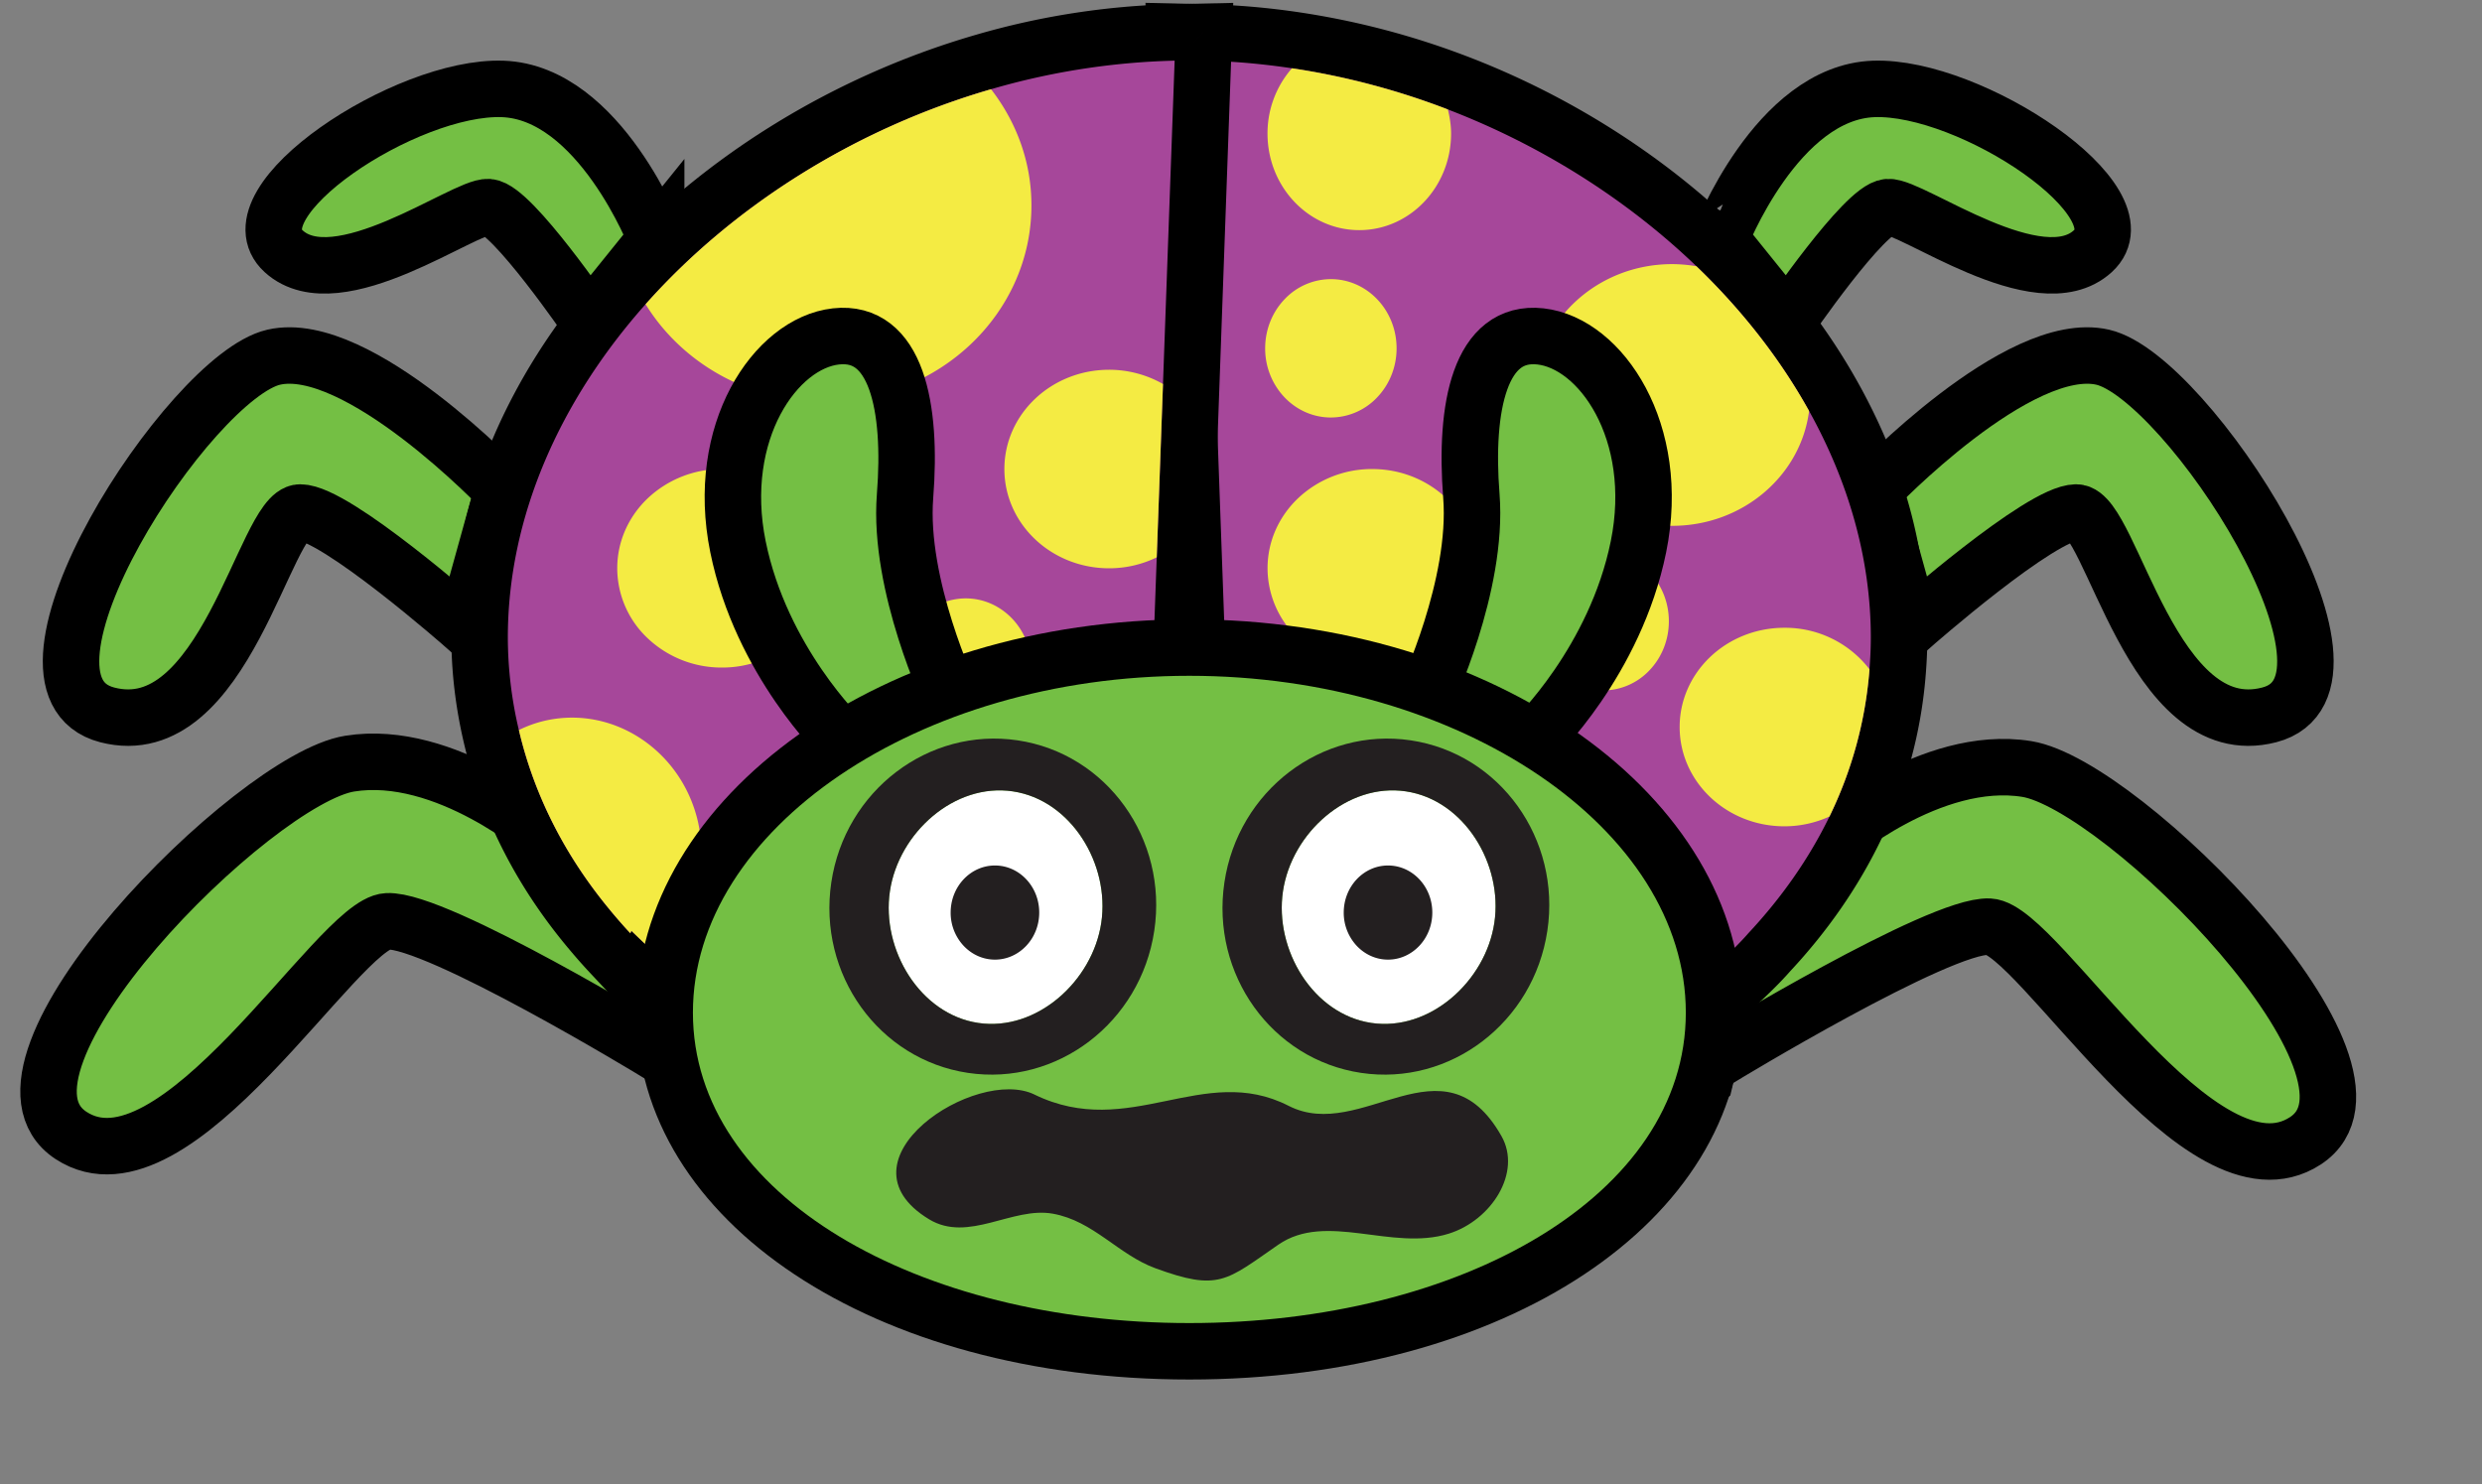 <svg width="102" height="61" xmlns="http://www.w3.org/2000/svg"><rect width="100%" height="100%" fill="#808080" stroke="none"/><path fill="#74BF44" stroke="#000" stroke-width="2.321" d="M26.966 9.821S24.65 3.8 20.661 3.655c-3.99-.144-11.208 4.66-9.002 6.674 2.209 2.015 7.448-1.889 8.415-1.816.967.073 4.14 4.72 4.14 4.72l2.752-3.412h0zM20.66 20.146s-5.957-6.258-9.412-5.464c-3.455.793-11.68 13.444-6.843 14.701 4.836 1.258 6.48-8.318 7.931-8.318 1.451 0 6.77 4.686 6.77 4.686l1.555-5.605h0zm1.786 14.189s-4.125-3.587-8.078-2.947C10.416 32.025-1.37 43.865 2.92 46.67c4.29 2.805 10.965-8.705 12.996-8.802 2.031-.097 11.051 5.39 11.051 5.39l-.412-4.046-4.11-4.877h0zm48.25-24.514S73.012 3.8 77 3.655c3.988-.144 11.208 4.66 9.002 6.674-2.209 2.015-7.448-1.889-8.415-1.816-.968.073-4.142 4.72-4.142 4.72l-2.75-3.412h0zm6.306 10.325s5.956-6.258 9.412-5.464c3.455.793 11.68 13.444 6.844 14.701-4.837 1.258-6.48-8.318-7.932-8.318-1.45 0-6.77 4.686-6.77 4.686l-1.554-5.605h0zm-1.785 14.409s4.125-3.586 8.077-2.947c3.952.638 15.739 12.477 11.448 15.282-4.29 2.805-10.964-8.705-12.995-8.802-2.031-.096-11.051 5.391-11.051 5.391l.411-4.046 4.11-4.878h0z"/><path fill="#A6479A" d="M49.159 25.784l-.881-24.48 1.23.028c1.212.026 2.477.136 3.757.327 2.254.336 4.492.928 6.654 1.757 3.966 1.523 7.631 3.837 10.602 6.691 1.974 1.897 3.602 3.99 4.841 6.221 1.78 3.206 2.683 6.53 2.683 9.88 0 .426-.019.882-.059 1.392a17.913 17.913 0 0 1-1.757 6.468c-.876 1.804-2.064 3.514-3.53 5.084-.46.533-1.227 1.266-2.263 2.159a10.08 10.08 0 0 1-.265 2.635l-.096.405-.333.253c-.438.33-.926.674-1.493 1.049-3.665 2.432-8.012 4.14-12.568 4.94a36.24 36.24 0 0 1-5.332.532l-1.19.031V25.784z"/><path d="M49.482 2.491c1.214.027 2.42.137 3.612.315 2.203.33 4.355.905 6.408 1.693 3.864 1.484 7.373 3.715 10.214 6.444 1.864 1.793 3.436 3.798 4.63 5.948 1.612 2.902 2.537 6.063 2.537 9.315 0 .44-.022.873-.055 1.304a16.737 16.737 0 0 1-1.644 6.05c-.842 1.735-1.972 3.34-3.335 4.799-.639.74-1.764 1.731-2.61 2.445a8.864 8.864 0 0 1-.199 2.874c-.463.35-.944.684-1.434 1.009-3.48 2.308-7.61 3.97-12.127 4.763a34.95 34.95 0 0 1-5.16.515V25.784L49.481 2.49M47.074.117l.088 2.458.836 23.25v26.523l2.381-.061a37.627 37.627 0 0 0 5.503-.55c4.713-.827 9.21-2.596 13.008-5.115.587-.39 1.094-.746 1.551-1.091l.666-.503.193-.814a11.27 11.27 0 0 0 .3-2.377c.858-.758 1.52-1.402 1.975-1.923 1.534-1.646 2.778-3.442 3.698-5.338a19.079 19.079 0 0 0 1.87-6.885c.042-.54.062-1.026.062-1.482 0-3.55-.951-7.063-2.828-10.443-1.296-2.333-2.995-4.517-5.052-6.494-3.08-2.961-6.882-5.36-10.99-6.938A32.791 32.791 0 0 0 53.436.512a31.115 31.115 0 0 0-3.903-.339l-2.46-.056 2.409 2.374z"/><path fill="#F4EB43" d="M54.693 11.473c.745 0 1.42.319 1.909.833.489.515.792 1.226.792 2.01 0 .785-.303 1.496-.792 2.01a2.627 2.627 0 0 1-1.909.834c-.745 0-1.42-.319-1.909-.833a2.911 2.911 0 0 1-.791-2.01c0-.785.302-1.496.791-2.01a2.627 2.627 0 0 1 1.91-.834zm11.19 11.219c.745 0 1.42.319 1.909.833.489.515.791 1.226.791 2.01 0 .785-.302 1.496-.791 2.01a2.627 2.627 0 0 1-1.91.834c-.744 0-1.42-.319-1.908-.833a2.911 2.911 0 0 1-.792-2.01c0-.785.303-1.496.792-2.01a2.627 2.627 0 0 1 1.909-.834zM55.861 9.459c2.083 0 3.773-1.78 3.773-3.972 0-.343-.055-.67-.132-.988a30.347 30.347 0 0 0-6.408-1.693 4.061 4.061 0 0 0-1.005 2.68c0 2.194 1.69 3.973 3.772 3.973zm7.185 6.776c0 2.97 2.54 5.378 5.673 5.378 2.899 0 5.285-2.061 5.627-4.721-1.194-2.15-2.766-4.156-4.63-5.948a6.035 6.035 0 0 0-.997-.088c-3.133 0-5.673 2.408-5.673 5.379zm-3.413 18.638c-4.56 0-8.253 3.503-8.253 7.823 0 2.885 1.65 5.398 4.1 6.755 4.518-.793 8.647-2.455 12.127-4.764a7.43 7.43 0 0 0 .28-1.99c0-4.32-3.696-7.824-8.254-7.824zm13.698-9.07c-2.378 0-4.304 1.826-4.304 4.08 0 2.253 1.926 4.08 4.304 4.08.664 0 1.292-.147 1.853-.403.91-1.874 1.478-3.9 1.645-6.05a4.371 4.371 0 0 0-3.498-1.707zm-16.937-6.524c1.188 0 2.263.457 3.042 1.195a3.962 3.962 0 0 1 1.262 2.884 3.962 3.962 0 0 1-1.262 2.884 4.413 4.413 0 0 1-3.042 1.195 4.413 4.413 0 0 1-3.043-1.195 3.962 3.962 0 0 1-1.26-2.884c0-1.126.481-2.146 1.26-2.884a4.413 4.413 0 0 1 3.043-1.195z"/><path fill="#A6479A" d="M47.192 51.073c-7.335-.442-14.224-3.102-19.396-7.49l-.348-.293-.054-.452c-.053-.443-.08-.842-.08-1.217 0-.148.004-.3.013-.46-.281-.258-.57-.528-.856-.797l-.083.256-1.332-1.468a22.25 22.25 0 0 1-.887-1.014c-1.974-2.382-3.311-5.028-3.976-7.868a17.847 17.847 0 0 1-.483-4.062c0-5.085 2.059-10.091 5.953-14.474 3.786-4.262 9.022-7.522 14.74-9.18a30.61 30.61 0 0 1 7.844-1.222l1.23-.027-.883 24.52-.18 25.32-1.222-.072z"/><path d="M48.273 2.493l-.479 13.29-.257 7.125-.104 2.876-.041 5.841-.114 16.035-.016 2.253c-7.317-.44-13.884-3.116-18.716-7.214a9.018 9.018 0 0 1-.071-1.079c0-.313.022-.624.053-.934a86.405 86.405 0 0 1-1.586-1.476c-.36-.34-.706-.674-.997-.954-.012.034-.029.068-.04.103a21.358 21.358 0 0 1-.843-.962v-.001c-1.81-2.184-3.102-4.67-3.739-7.39a16.571 16.571 0 0 1-.453-3.798c0-4.983 2.156-9.76 5.66-13.703 3.6-4.05 8.622-7.22 14.196-8.837a29.467 29.467 0 0 1 7.547-1.175M50.681.119l-2.46.053a31.747 31.747 0 0 0-8.14 1.266c-5.928 1.719-11.356 5.102-15.285 9.525-4.087 4.6-6.246 9.87-6.246 15.245 0 1.414.173 2.87.514 4.328.706 3.014 2.123 5.82 4.21 8.341l.065.079.003.002c.312.375.59.69.867.987l1.954 2.09c.012.298.039.609.079.941l.109.904.694.59c5.362 4.548 12.493 7.304 20.077 7.76l2.443.148.018-2.448.016-2.253.114-16.035.041-5.808.102-2.842.257-7.125.478-13.29.09-2.458-2.408 2.374z"/><path fill="#F4EB43" d="M45.58 15.198c-2.378 0-4.304 1.827-4.304 4.08s1.926 4.08 4.304 4.08c.706 0 1.37-.164 1.957-.45l.257-7.125a4.466 4.466 0 0 0-2.214-.585zm-5.893 9.397c.745 0 1.42.318 1.91.833.488.514.79 1.226.79 2.01 0 .785-.302 1.496-.79 2.01a2.627 2.627 0 0 1-1.91.834c-.745 0-1.42-.319-1.909-.834a2.911 2.911 0 0 1-.791-2.01c0-.784.302-1.496.791-2.01a2.627 2.627 0 0 1 1.91-.833zm-5.811 12.88c.745 0 1.42.319 1.909.833.489.515.792 1.226.792 2.01 0 .785-.303 1.496-.792 2.01a2.627 2.627 0 0 1-1.909.834c-.745 0-1.42-.319-1.909-.833a2.911 2.911 0 0 1-.791-2.01c0-.785.302-1.496.791-2.01a2.627 2.627 0 0 1 1.909-.834zM29.669 19.28c1.188 0 2.263.457 3.042 1.195a3.962 3.962 0 0 1 1.262 2.884 3.962 3.962 0 0 1-1.262 2.884 4.413 4.413 0 0 1-3.042 1.195 4.413 4.413 0 0 1-3.043-1.195 3.962 3.962 0 0 1-1.26-2.884c0-1.126.481-2.146 1.26-2.884a4.413 4.413 0 0 1 3.043-1.196zM28.7 33.85c-.638-2.95-3.435-4.849-6.247-4.24-.4.087-.776.223-1.128.396.636 2.72 1.928 5.207 3.738 7.39v.001c.271.327.55.65.843.963.012-.035.029-.069.04-.104.291.281.638.614.998.955 1.46-1.24 2.205-3.283 1.755-5.36zm5.176-17.34c4.7 0 8.512-3.611 8.512-8.068 0-1.79-.622-3.436-1.66-4.774-5.575 1.617-10.598 4.786-14.197 8.837 1.477 2.394 4.209 4.006 7.345 4.006zm5.885 23.142c0 4.137 3.286 7.54 7.518 8.009l.113-16.035c-4.287.418-7.63 3.851-7.63 8.026z"/><path fill="#74BF44" stroke="#000" stroke-width="2.321" d="M39.067 28.634s-2.163-4.57-1.873-8.245c.29-3.675-.358-6.837-2.839-6.562-2.48.276-4.985 3.925-4.028 8.643.957 4.717 4.266 7.888 4.266 7.888l4.474-1.724h0zm19.527 0s2.164-4.57 1.874-8.245c-.29-3.675.358-6.837 2.839-6.562 2.48.276 4.985 3.925 4.028 8.643-.957 4.717-4.266 7.887-4.266 7.887l-4.475-1.723h0z"/><path fill="#74BF44" d="M48.877 55.541c-12.292 0-21.562-5.984-21.562-13.92 0-8.273 9.672-15.005 21.562-15.005s21.564 6.73 21.564 15.005c0 7.936-9.27 13.92-21.564 13.92z"/><path d="M48.877 27.777c11.123 0 20.403 6.298 20.403 13.844 0 7.543-9.28 12.76-20.403 12.76-11.122 0-20.401-5.216-20.401-12.76 0-7.546 9.279-13.844 20.401-13.844m0-2.321c-12.529 0-22.723 7.25-22.723 16.165 0 8.597 9.77 15.08 22.723 15.08 12.955 0 22.725-6.483 22.725-15.08 0-8.914-10.195-16.165-22.725-16.165v2.321z"/><path fill="#231F20" d="M42.514 44.99c3.903 1.9 6.934-1.333 10.444.463 3 1.534 6.355-2.968 8.745 1.241.848 1.492-.406 3.463-2.166 4.013-2.343.732-5.03-.914-7.006.454-2.146 1.484-2.441 1.922-5.054.965-1.525-.56-2.536-1.94-4.208-2.24-1.664-.301-3.472 1.208-5.087.23-3.999-2.426 1.925-6.3 4.332-5.127z"/><path fill="#FFF" d="M41.625 32.528c-2.396-.36-4.694 1.698-5.054 4.103-.357 2.403 1.234 5.057 3.631 5.415 2.398.358 4.696-1.713 5.056-4.117.36-2.406-1.235-5.044-3.633-5.4z"/><path fill="#231F20" d="M40.888 35.574c.502 0 .957.216 1.287.567.329.35.533.833.533 1.367s-.204 1.018-.533 1.367c-.33.35-.785.568-1.287.568-.502 0-.957-.217-1.287-.568a1.992 1.992 0 0 1-.533-1.367c0-.534.204-1.017.533-1.367.33-.35.785-.567 1.287-.567z"/><path fill="#231F20" d="M41.823 30.43c-3.665-.547-7.097 2.067-7.66 5.84-.562 3.776 1.952 7.28 5.615 7.828 3.665.547 7.094-2.068 7.658-5.843.565-3.774-1.947-7.278-5.613-7.825zm3.435 7.498c-.36 2.404-2.66 4.475-5.056 4.117-2.397-.358-3.988-3.012-3.63-5.415.359-2.404 2.658-4.462 5.053-4.103 2.398.358 3.992 2.996 3.633 5.401z"/><path fill="#FFF" d="M57.78 32.528c-2.397-.36-4.695 1.698-5.055 4.103-.357 2.403 1.235 5.057 3.632 5.415 2.397.358 4.695-1.713 5.055-4.117.36-2.406-1.234-5.044-3.632-5.4z"/><path fill="#231F20" d="M57.042 35.574c.502 0 .957.216 1.287.567.329.35.533.833.533 1.367s-.204 1.018-.533 1.367c-.33.35-.785.568-1.287.568-.502 0-.957-.217-1.287-.568a1.992 1.992 0 0 1-.533-1.367c0-.534.205-1.017.533-1.367.33-.35.785-.567 1.287-.567z"/><path fill="#231F20" d="M57.977 30.43c-3.665-.547-7.096 2.067-7.659 5.84-.563 3.776 1.95 7.28 5.615 7.828 3.664.547 7.093-2.068 7.657-5.843.565-3.774-1.947-7.278-5.613-7.825zm3.435 7.498c-.36 2.404-2.659 4.475-5.055 4.117-2.398-.358-3.99-3.012-3.632-5.415.36-2.404 2.66-4.462 5.055-4.103 2.398.358 3.992 2.996 3.632 5.401z"/></svg>